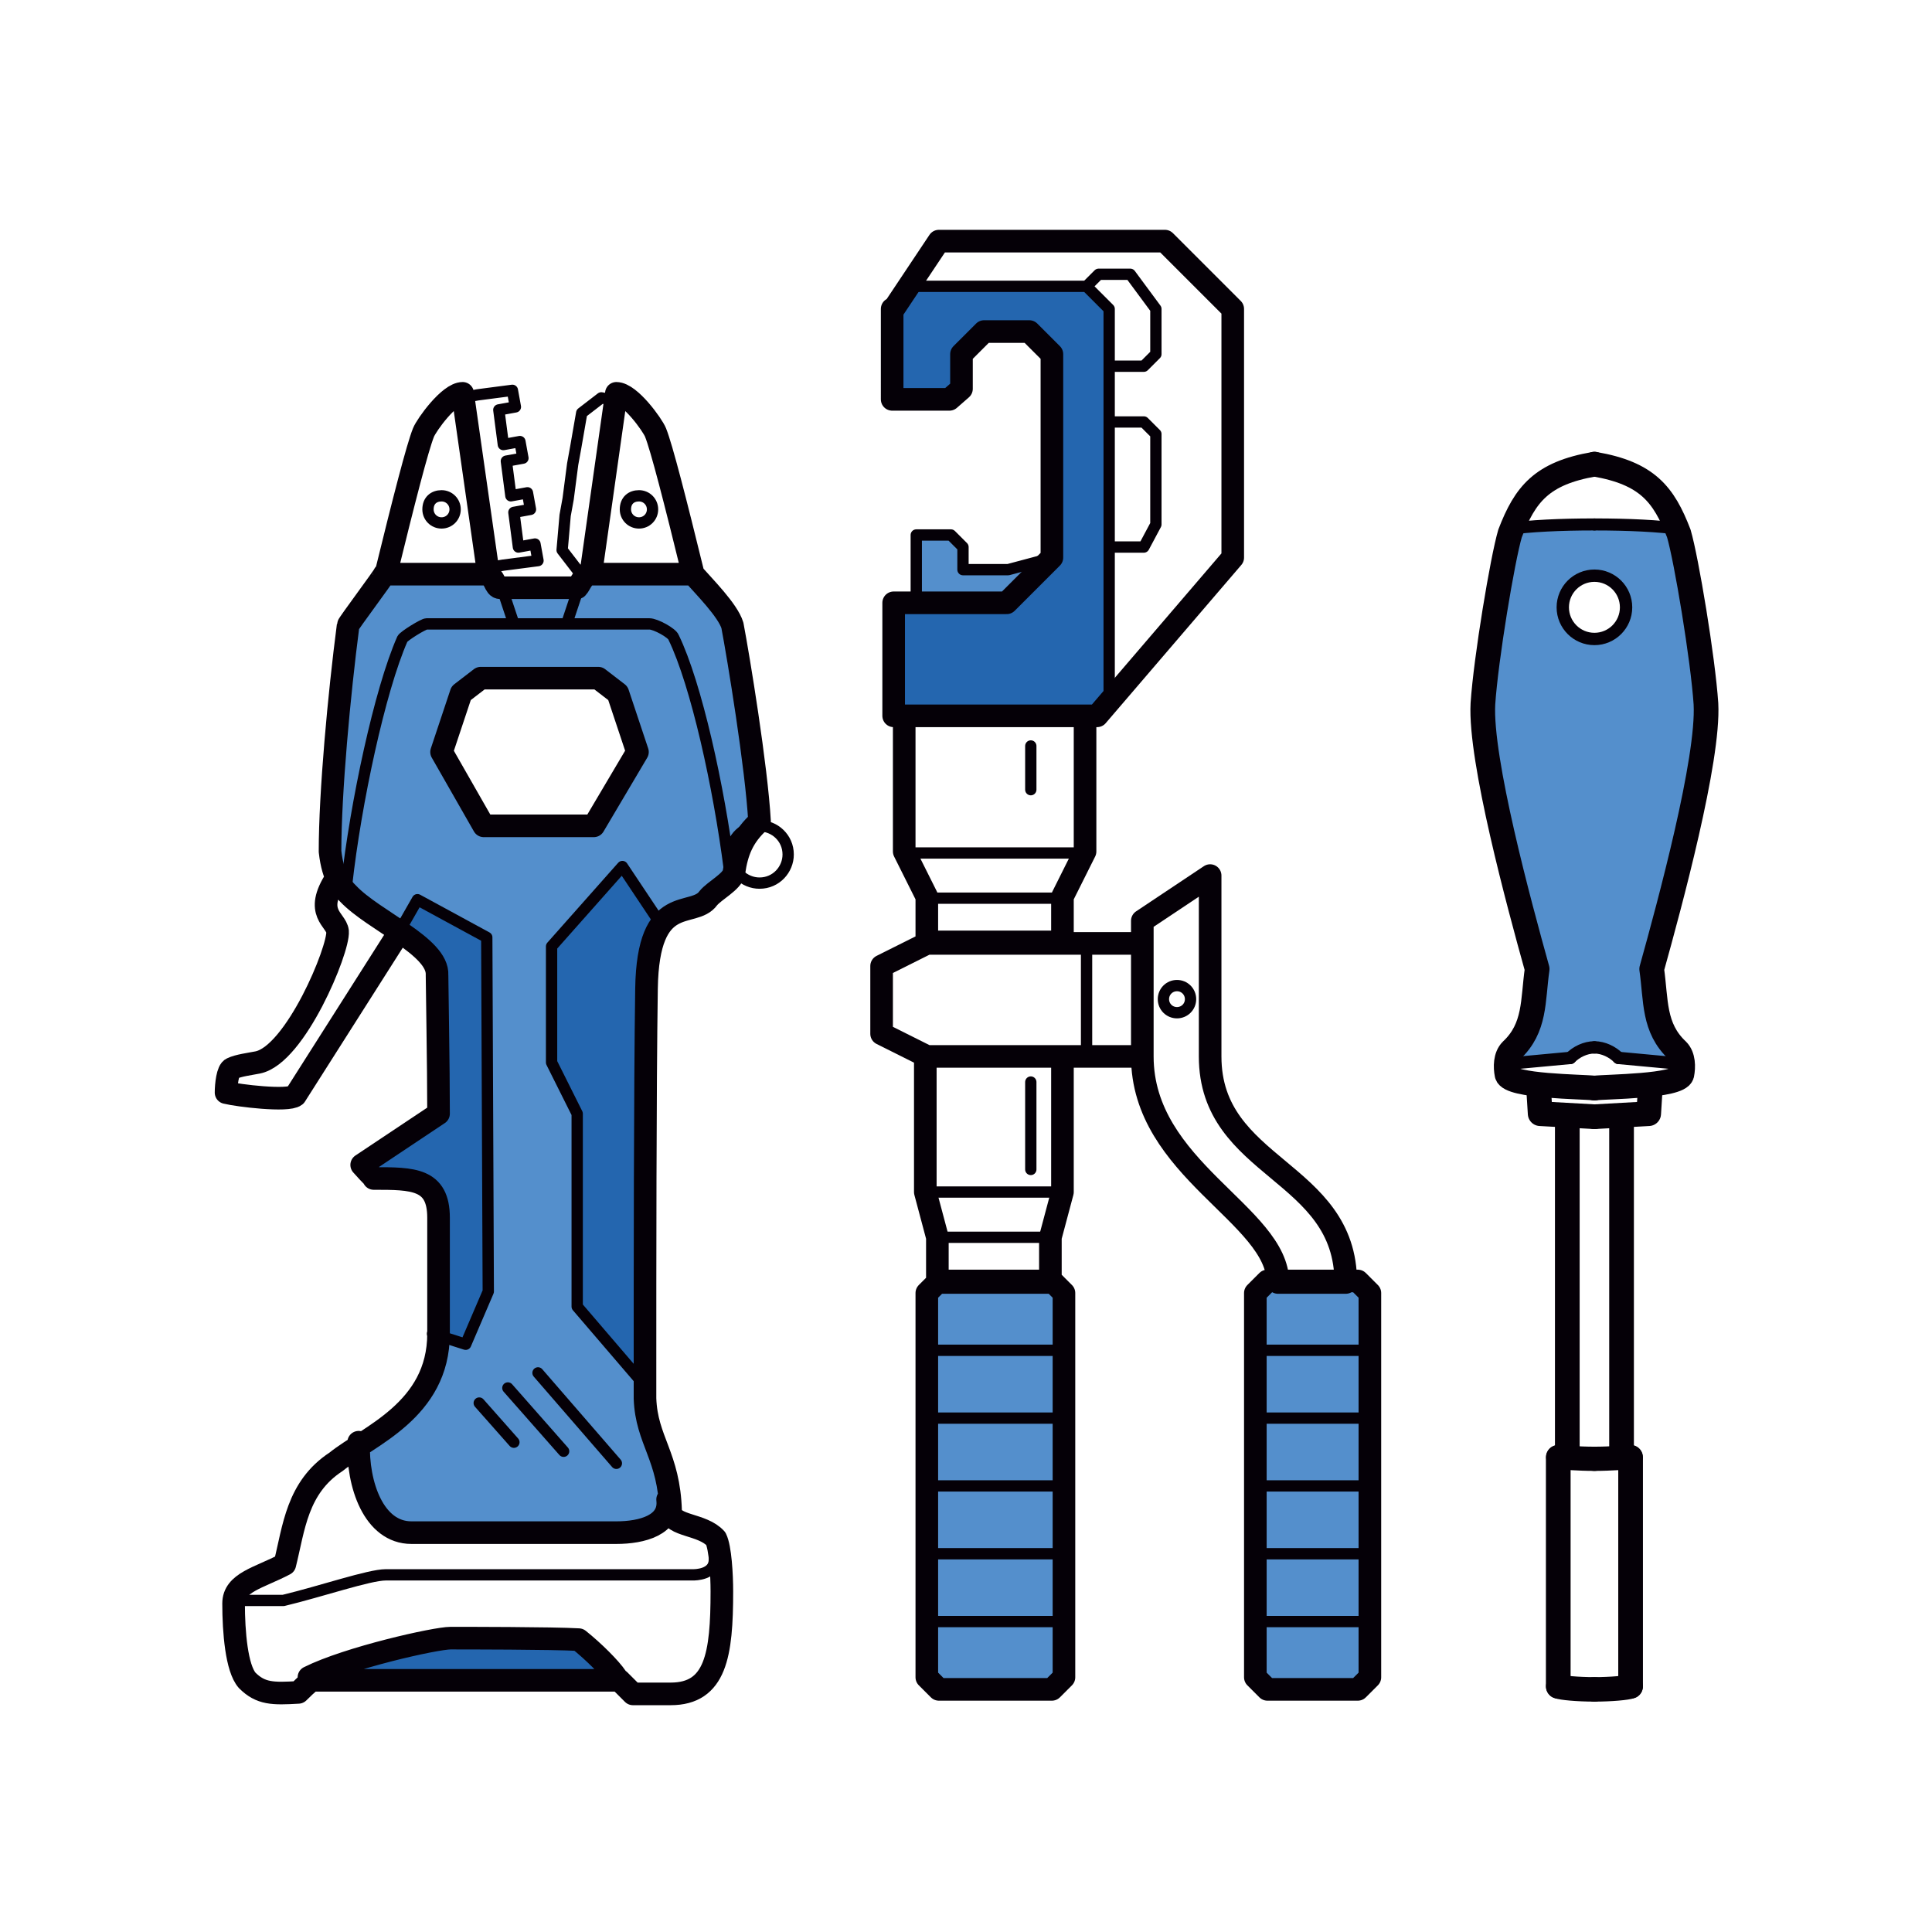 <?xml version="1.0" encoding="utf-8"?>
<!-- Generator: Adobe Illustrator 19.0.0, SVG Export Plug-In . SVG Version: 6.00 Build 0)  -->
<svg version="1.1" id="Слой_1" xmlns="http://www.w3.org/2000/svg" xmlns:xlink="http://www.w3.org/1999/xlink" x="0px" y="0px"
	 viewBox="-1.2 -1.5 128.2 128.2" style="enable-background:new -1.2 -1.5 128.2 128.2;" xml:space="preserve">
<style type="text/css">
	.st0{fill-rule:evenodd;clip-rule:evenodd;fill:#2466AF;}
	.st1{fill-rule:evenodd;clip-rule:evenodd;fill:#548FCC;}
	
		.st2{fill-rule:evenodd;clip-rule:evenodd;fill:none;stroke:#050007;stroke-width:0.75;stroke-linecap:round;stroke-linejoin:round;stroke-miterlimit:22.926;}
	
		.st3{fill-rule:evenodd;clip-rule:evenodd;fill:none;stroke:#050007;stroke-width:1.5;stroke-linecap:round;stroke-linejoin:round;stroke-miterlimit:22.926;}
	
		.st4{fill-rule:evenodd;clip-rule:evenodd;fill:none;stroke:#050007;stroke-width:1.638;stroke-linecap:round;stroke-linejoin:round;stroke-miterlimit:22.926;}
	
		.st5{fill-rule:evenodd;clip-rule:evenodd;fill:none;stroke:#050007;stroke-width:1.607;stroke-linecap:round;stroke-linejoin:round;stroke-miterlimit:22.926;}
	
		.st6{fill-rule:evenodd;clip-rule:evenodd;fill:none;stroke:#050007;stroke-width:1.625;stroke-linecap:round;stroke-linejoin:round;stroke-miterlimit:22.926;}
	.st7{fill-rule:evenodd;clip-rule:evenodd;fill:none;stroke:#050007;stroke-width:0.819;stroke-miterlimit:22.926;}
	
		.st8{fill-rule:evenodd;clip-rule:evenodd;fill:none;stroke:#050007;stroke-width:0.819;stroke-linecap:round;stroke-linejoin:round;stroke-miterlimit:22.926;}
	
		.st9{fill-rule:evenodd;clip-rule:evenodd;fill:none;stroke:#050007;stroke-width:0.798;stroke-linecap:round;stroke-linejoin:round;stroke-miterlimit:22.926;}
</style>
<g>
	<g>
		<path class="st0" d="M37.2,107.3c-1.7-0.1-7.7-0.1-8.5-0.1c-1,0-6.8,1.2-9.4,2.6h20.4C39.2,109.2,38.2,108.1,37.2,107.3z"/>
		<path class="st1" d="M41.4,91.1c0-0.3,0-0.7,0-1.1l-4.2-4.9V72.3l-1.7-3.4v-7.7l4.7-5.3l2.4,3.6c1-1.3,2.5-0.8,3.1-1.7
			c0.4-0.5,1.6-1.1,1.7-1.7c0,0,0,0,0,0c-0.8-5.5-2.2-12.2-3.7-15.4c-0.2-0.3-1.2-0.9-1.6-0.9l-5.6,0h-3.5l-0.8-2.4
			c-0.4,0-0.3-0.7-0.9-0.9c-2.4,0-4.5,0-6.8,0c-0.1,0-2.5,3.3-2.5,3.4c-0.6,4.6-1.2,11.1-1.2,15c0.2,1.8,0.8,2.4,1.2,2.8
			c0.8,0.9,2.2,1.7,3.4,2.6l1.2-2.1l4.6,2.5l0.1,23.5l-1.5,3.5l-1.9-0.6c-0.2,4-2.2,5.1-4.5,6.5c-1.2,0.8-0.8,5.3,1.7,6.3
			c2.4,0.9,12.5,0.7,15.4,0.3c1.6-0.4,2.8-1.8,2.7-3.2C43.3,95.6,41.5,93.5,41.4,91.1L41.4,91.1z M30.9,53.3l-2.8-4.9l1.3-3.9l1.3-1
			h7.8l1.3,1l1.3,3.9l-2.9,4.9H30.9L30.9,53.3z M32.8,39.9l-0.8-2.4h5.1l-0.8,2.4H32.8L32.8,39.9z M42,39.9l-5.6,0l0.8-2.4
			c0.2-0.1,0.3-0.9,0.9-0.9h6.8c0.6,0.9,2.3,2.4,2.6,3.4c0.5,2,1.6,9.4,1.7,12.8c-0.3,0.2-0.5,0.5-0.7,0.7c-0.6,0.3-1.1,0.9-1.1,1.7
			c0,0.2,0,0.4,0.1,0.6c0,0.1-0.1,0.3-0.1,0.4c-0.8-5.5-2.2-12.2-3.7-15.4C43.5,40.5,42.4,39.9,42,39.9z"/>
		<path class="st0" d="M35.5,61.3v7.7l1.7,3.4v12.8l4.2,4.9c0-0.3,0-0.5,0-0.6c0-7,0-18.7,0.1-25.5c0-2.3,0.5-3.5,1-4.3L40.1,56
			L35.5,61.3z"/>
		<path class="st0" d="M27.7,63.2c0,0.7,0.1,5.9,0.1,9.2l-5.1,3.4c0.8,0.9,0.7,0.7,0.8,0.9c2.6,0,4.3,0,4.3,2.6v7.7
			c0,0.1,0,0.3,0,0.4l1.9,0.6l1.5-3.5l-0.1-23.5l-4.6-2.5l-1.2,2.1C26.6,61.3,27.8,62.2,27.7,63.2z"/>
		<path class="st2" d="M32.1,37.5l0.8,2.4h3.5l0.8-2.4 M49.2,53.3c1,0,1.9,0.8,1.9,1.9c0,1-0.8,1.9-1.9,1.9c-1,0-1.9-0.8-1.9-1.9
			C47.3,54.1,48.2,53.3,49.2,53.3L49.2,53.3z M29.4,24.9l1.1-0.2l2.3-0.3l0.2,1.1l-1.1,0.2l0.3,2.3l1.1-0.2l0.2,1.1l-1.1,0.2
			l0.3,2.3l1.1-0.2l0.2,1.1l-1.1,0.2l0.3,2.3l1.1-0.2l0.2,1.1L32.2,36L31,36.2 M39.8,25.1l-1.1-0.2l-1.3,1L37,28.2l-0.2,1.1
			l-0.3,2.3l-0.2,1.1L36.1,35l1,1.3l1.1,0.2 M14.4,104.7c0.9,0,2.6,0,3.2,0c2.5-0.6,5.7-1.7,6.8-1.7c1.7,0,19.6,0,20.4,0
			c0.1,0,1.4,0,1.4-1 M25.3,60.3l1.2-2.1l4.6,2.5l0.1,23.5l-1.5,3.5l-2.2-0.7 M42.5,59.6L40.1,56l-4.7,5.3v7.7l1.7,3.4v12.8l4.2,4.9
			 M21.8,57.2c0.6-5.4,2.2-12.9,3.7-16.3c0.1-0.2,1.4-1,1.6-1c3.2,0,11.7,0,14.8,0c0.4,0,1.5,0.6,1.6,0.9c1.5,3.1,3,9.9,3.7,15.4
			 M34.5,89.6l5.2,6 M30.6,91.6l2.3,2.6 M36.2,94.8L36.2,94.8l-3.7-4.2 M41.2,31.4c0.5,0,0.9,0.4,0.9,0.9c0,0.5-0.4,0.9-0.9,0.9
			c-0.5,0-0.9-0.4-0.9-0.9C40.3,31.7,40.7,31.4,41.2,31.4L41.2,31.4z M28.1,31.4c0.5,0,0.9,0.4,0.9,0.9c0,0.5-0.4,0.9-0.9,0.9
			c-0.5,0-0.9-0.4-0.9-0.9C27.2,31.7,27.6,31.4,28.1,31.4z"/>
		<path class="st3" d="M22.6,94.2c-0.1,2.8,1,6,3.5,6c4.7,0,9.2,0,13.6,0c1.7,0,3.6-0.5,3.4-2.2 M19.3,109.8
			c2.6-1.3,8.4-2.6,9.4-2.6c0.8,0,6.8,0,8.5,0.1c1,0.8,2.1,1.9,2.5,2.5 M29.4,44.5l-1.3,3.9l2.8,4.9h7.3l2.9-4.9l-1.3-3.9l-1.3-1
			h-7.8L29.4,44.5L29.4,44.5z M21.1,56.8c-1.5,2.3,0,2.7,0.1,3.5c0.1,1.2-2.8,8.2-5.3,8.7c-0.5,0.1-1.3,0.2-1.7,0.4
			c-0.3,0.1-0.4,1.1-0.4,1.6c0.8,0.2,4.1,0.6,4.6,0.2l6.8-10.7 M21.9,40c-0.6,4.6-1.2,11.1-1.2,15c0.2,1.8,0.8,2.4,1.2,2.8
			c1.7,1.8,6,3.5,5.9,5.4c0,0.7,0.1,5.9,0.1,9.2c-5.1,3.4,0,0-5.1,3.4c0.8,0.9,0.7,0.7,0.8,0.9c2.6,0,4.3,0,4.3,2.6
			c0,3.9,0,6.8,0,7.7c0,5.1-4.7,6.8-6.8,8.5c-2.6,1.7-2.8,4.4-3.4,6.8c-1.7,0.9-3.4,1.2-3.4,2.6c0,1.9,0.2,4.3,0.9,5.1
			c0.9,0.9,1.7,0.9,3.4,0.8c0.1-0.1,0.7-0.7,0.9-0.8c2.6,0,14.5,0,20.4,0c0.3,0.3,0.6,0.6,0.9,0.9c0.8,0,1.7,0,2.5,0
			c3,0,3.4-2.6,3.4-6.8c0-1.1-0.1-2.9-0.4-3.5c-0.9-1-2.9-0.8-3-1.8c-0.1-3.7-1.6-4.7-1.7-7.5c0-0.6,0-1.4,0-1.7
			c0-7,0-18.7,0.1-25.5c0.1-6.5,3.1-4.6,4.1-6c0.4-0.5,1.6-1.1,1.7-1.7c0.2-1.4,0.6-2.4,1.7-3.4C49,49.4,47.8,42.1,47.4,40
			c-0.3-1-1.9-2.6-2.6-3.4c-1.2,0-5.1,0-6.8,0c-0.5,0-0.7,0.7-0.9,0.9c-1.7,0-3.4,0-5.1,0c-0.4,0-0.3-0.7-0.9-0.9
			c-2.4,0-4.5,0-6.8,0C24.3,36.7,21.9,39.9,21.9,40L21.9,40z M24.4,36.6c1.2-4.9,2.1-8.4,2.5-9.4c0.2-0.5,1.7-2.6,2.6-2.6l1.7,11.9
			 M44.8,36.6c-1.2-4.9-2.1-8.4-2.5-9.4c-0.2-0.5-1.7-2.6-2.6-2.6L38,36.6"/>
	</g>
	<g>
		<path class="st1" d="M112,45.2c0.2,3.7-2.4,13.3-3.6,17.6c0.3,2.1,0.1,3.9,1.7,5.4c0.2,0.2,0.3,0.5,0.3,0.9l-4.3-0.4
			c-0.4-0.4-1-0.7-1.6-0.7c-0.6,0-1.2,0.3-1.6,0.7l-4.3,0.4c0-0.3,0.1-0.7,0.3-0.9c1.6-1.6,1.4-3.3,1.7-5.4
			c-1.2-4.4-3.8-13.9-3.6-17.6c0.2-3,1.3-9.7,1.8-11.3c0-0.1,0.1-0.2,0.1-0.3c1.4-0.2,3.3-0.3,5.5-0.3c2.1,0,4.1,0.1,5.5,0.3
			c0,0.1,0.1,0.2,0.1,0.3C110.7,35.5,111.8,42.2,112,45.2L112,45.2z M104.6,40.9c1.2,0,2.1-1,2.1-2.1c0-1.2-1-2.1-2.1-2.1
			c-1.2,0-2.1,1-2.1,2.1C102.5,40,103.4,40.9,104.6,40.9z"/>
		<line class="st4" x1="102.8" y1="72.6" x2="102.8" y2="95.2"/>
		<polyline class="st4" points="100.9,70.8 101,72.4 104.6,72.6 		"/>
		<path class="st5" d="M104.6,95.3c-1.1,0-2.2-0.1-2.4-0.1"/>
		<line class="st4" x1="106.4" y1="72.6" x2="106.4" y2="95.2"/>
		<path class="st5" d="M104.6,95.3c1.1,0,2.2-0.1,2.4-0.1"/>
		<polyline class="st4" points="108.3,70.8 108.2,72.4 104.6,72.6 		"/>
		<line class="st4" x1="102.2" y1="95.2" x2="102.2" y2="110.4"/>
		<path class="st6" d="M104.6,110.6c-1.1,0-2.2-0.1-2.4-0.2"/>
		<line class="st4" x1="107" y1="95.2" x2="107" y2="110.4"/>
		<path class="st6" d="M104.6,110.6c1.1,0,2.2-0.1,2.4-0.2"/>
		<circle class="st7" cx="104.6" cy="38.8" r="2.1"/>
		<path class="st8" d="M104.6,68c-0.6,0-1.2,0.3-1.6,0.7"/>
		<line class="st8" x1="98.7" y1="69.1" x2="103" y2="68.7"/>
		<path class="st8" d="M104.6,68c0.6,0,1.2,0.3,1.6,0.7"/>
		<line class="st8" x1="110.5" y1="69.1" x2="106.2" y2="68.7"/>
		<path class="st9" d="M104.6,33.3c-2.3,0-4.3,0.1-5.7,0.3"/>
		<path class="st9" d="M104.6,33.3c2.3,0,4.3,0.1,5.7,0.3"/>
		<path class="st4" d="M104.6,29.3c-3.5,0.6-4.6,2-5.6,4.6c-0.5,1.7-1.6,8.3-1.8,11.3c-0.2,3.7,2.4,13.3,3.6,17.6
			c-0.3,2.1-0.1,3.9-1.7,5.4c-0.4,0.4-0.4,1.1-0.3,1.6c0.2,0.8,5,0.8,5.8,0.9"/>
		<path class="st4" d="M104.6,29.3c3.5,0.6,4.6,2,5.6,4.6c0.5,1.7,1.6,8.3,1.8,11.3c0.2,3.7-2.4,13.3-3.6,17.6
			c0.3,2.1,0.1,3.9,1.7,5.4c0.4,0.4,0.4,1.1,0.3,1.6c-0.2,0.8-5,0.8-5.8,0.9"/>
	</g>
	<g>
		<path class="st1" d="M82.9,83.6l-0.8,0.8v25.5l0.8,0.8h6l0.8-0.8V84.3l-0.8-0.8h-0.8h-4.5H82.9L82.9,83.6z M68.6,35.5l-3,3h-4.5
			h-1.5h-1.5V46h0.8h12h0.8l0.8-0.9V34.8v-8.3v-3.8V19l-1.5-1.5H59.1l-1,1.5v6h3.8l0.8-0.8V22l1.5-1.5h3l1.5,1.5V35.5L68.6,35.5z
			 M61.8,34l0.8,0.8v1.5h3l3-0.8l-3,3h-4.5h-1.5l0-4.5L61.8,34L61.8,34z M68.6,83.6h-7.5l-0.8,0.8v25.5l0.8,0.8h7.5l0.8-0.8l0-25.5
			L68.6,83.6z"/>
		<polygon class="st0" points="72.4,45.2 72.4,34.8 72.4,26.5 72.4,22.8 72.4,19 70.9,17.5 59.1,17.5 58.1,19 58.1,25 61.8,25 
			62.6,24.3 62.6,22 64.1,20.5 67.1,20.5 68.6,22 68.6,35.5 65.6,38.5 61.1,38.5 59.6,38.5 58.1,38.5 58.1,46 58.8,46 70.9,46 
			71.6,46 		"/>
		<path class="st2" d="M72.4,45.2V19l-1.5-1.5H59.1 M72.4,26.5h2.3l0.8,0.8l0,6l-0.8,1.5h-2.3 M70.9,17.5l0.8-0.8h2.1l1.7,2.3v3
			l-0.8,0.8h-2.3 M59.6,38.5l0-4.5l2.3,0l0.8,0.8v1.5h3l3-0.8 M70.9,68.6v-7.5 M60.3,58.1h9 M67.2,50.9V48 M58.8,55.1h12 M67.2,76.1
			v-5.8 M61.1,80.6h7.5 M60.3,77.6h9 M76.9,63.9c0.5,0,0.9,0.4,0.9,0.9c0,0.5-0.4,0.9-0.9,0.9c-0.5,0-0.9-0.4-0.9-0.9
			C76,64.3,76.4,63.9,76.9,63.9L76.9,63.9z M60.3,106.1h9 M82.1,106.1h7.5 M82.1,88.1h7.5 M82.1,92.6h7.5 M82.1,97.1h7.5
			 M82.1,101.6h7.5 M60.3,88.1h9 M60.3,92.6h9 M60.3,97.1h9 M60.3,101.6h9"/>
		<path class="st3" d="M74.6,68.6c0,7.5,9,10.5,9,15c1.5,0,3,0,4.5,0c0-7.5-9-7.5-9-15v-12l-4.5,3C74.6,61.7,74.6,67.5,74.6,68.6
			L74.6,68.6z M58.1,19l3-4.5h15l4.5,4.5v16.5l-9,10.5H58.1v-7.5h3h4.5l3-3V22l-1.5-1.5h-3L62.6,22v2.3L61.8,25h-3.8V19L58.1,19z
			 M58.8,46h12v9l-1.5,3v3l-9,0v-3l-1.5-3V46L58.8,46z M60.3,61.1l14.3,0l0,7.5H60.3l-3-1.5v-4.5L60.3,61.1L60.3,61.1z M60.3,68.6h9
			v9l-0.8,3v3h-7.5v-3l-0.8-3V68.6L60.3,68.6z M60.3,84.3l0.8-0.8h7.5l0.8,0.8l0,25.5l-0.8,0.8h-7.5l-0.8-0.8V84.3L60.3,84.3z
			 M82.1,84.3l0.8-0.8h6l0.8,0.8v25.5l-0.8,0.8h-6l-0.8-0.8V84.3z"/>
	</g>
</g>
</svg>
